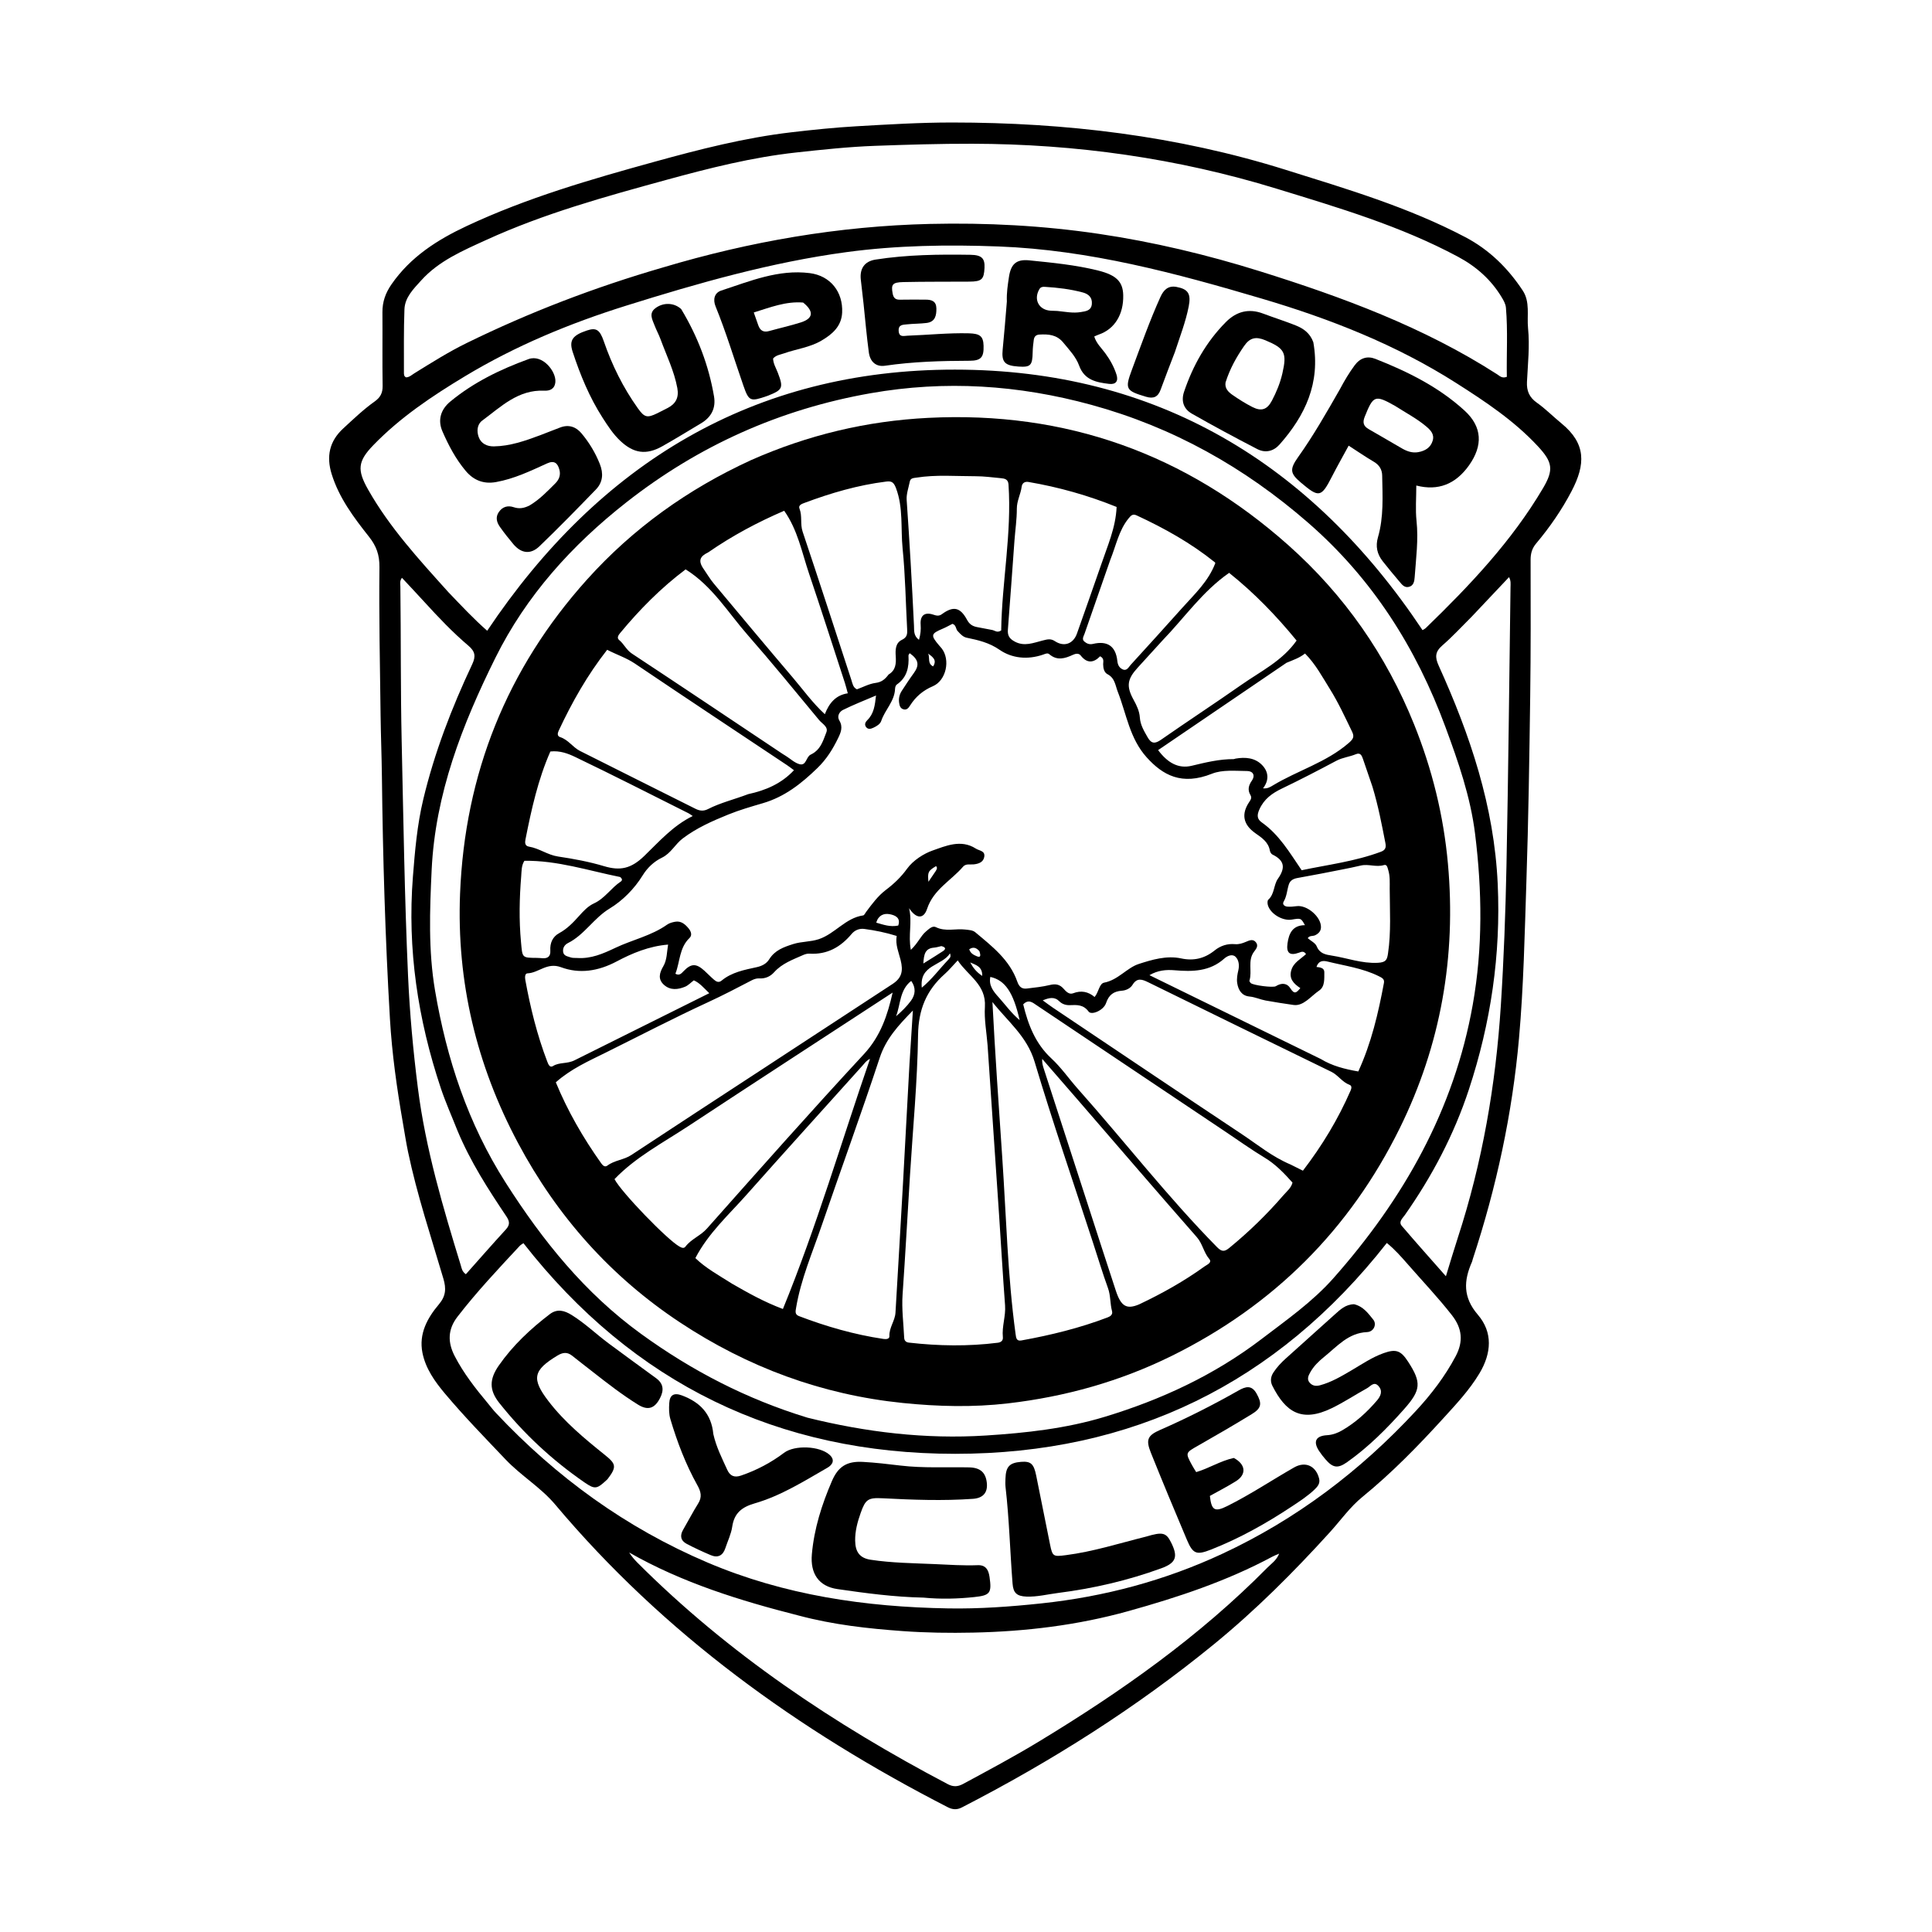 <svg version="1.1" id="Layer_1" xmlns="http://www.w3.org/2000/svg" xmlns:xlink="http://www.w3.org/1999/xlink" x="0px" y="0px"
	 width="100%" viewBox="0 0 1024 1024" enable-background="new 0 0 1024 1024" xml:space="preserve">
<path fill="#000000" opacity="1" stroke="none" 
	d="
M213.561,595.298 
	C210.323,576.665 207.746,558.387 206.67,539.923 
	C204.178,497.179 202.913,454.401 202.42,411.585 
	C202.295,400.778 201.853,389.944 201.718,379.121 
	C201.392,352.964 200.829,326.803 201.111,300.653 
	C201.181,294.136 199.517,289.458 195.592,284.499 
	C187.544,274.332 179.685,263.892 175.776,251.226 
	C172.933,242.015 174.503,233.916 181.897,227.113 
	C187.298,222.145 192.591,217.049 198.571,212.802 
	C201.602,210.65 202.861,208.271 202.8,204.504 
	C202.591,191.508 202.792,178.506 202.696,165.507 
	C202.656,159.962 204.334,155.261 207.528,150.66 
	C217.595,136.162 231.687,127.152 247.309,119.826 
	C279.282,104.831 313.017,95.094 346.905,85.738 
	C370.823,79.135 394.839,72.981 419.543,70.104 
	C430.946,68.776 442.385,67.591 453.841,66.93 
	C470.765,65.952 487.72,64.922 504.661,64.927 
	C564.719,64.946 623.756,71.918 681.375,89.989 
	C713.827,100.167 746.369,109.773 776.631,125.688 
	C789.359,132.382 799.208,142.092 807.051,153.951 
	C811.103,160.077 809.227,167.262 809.897,173.941 
	C810.845,183.39 809.791,192.907 809.324,202.385 
	C809.092,207.085 810.512,210.582 814.57,213.441 
	C819.178,216.688 823.177,220.787 827.561,224.368 
	C840.747,235.139 840.413,246.107 832.943,260.371 
	C827.758,270.273 821.4,279.482 814.194,288.049 
	C812.021,290.633 811.245,293.333 811.252,296.704 
	C811.302,320.869 811.373,345.038 811.039,369.2 
	C810.588,401.847 810.112,434.499 809.024,467.129 
	C808.099,494.906 807.564,522.725 805.096,550.423 
	C801.537,590.355 793.138,629.321 780.589,667.395 
	C780.433,667.869 780.372,668.381 780.172,668.833 
	C775.777,678.773 775.307,687.536 783.302,696.846 
	C791.3,706.162 790.573,717.231 784.091,727.995 
	C778.783,736.811 771.836,744.205 765.015,751.695 
	C751.552,766.476 737.609,780.749 722.041,793.446 
	C715.535,798.752 710.519,805.881 704.812,812.168 
	C685.639,833.29 665.517,853.432 643.396,871.501 
	C602.062,905.265 557.213,933.597 509.803,957.979 
	C507.143,959.346 504.861,959.163 502.265,957.83 
	C423.061,917.155 351.947,866.016 294.254,797.431 
	C286.605,788.338 276.184,782.193 268.013,773.595 
	C257.109,762.12 246.056,750.781 235.862,738.661 
	C230.468,732.248 225.569,725.356 223.903,716.994 
	C221.908,706.982 226.461,698.623 232.591,691.367 
	C236.323,686.95 236.568,683.031 235.015,677.754 
	C228.44,655.411 221.025,633.293 216.259,610.447 
	C215.241,605.569 214.488,600.637 213.561,595.298 
M237.645,313.855 
	C244.412,320.91 251.08,328.069 258.226,334.315 
	C317.571,245.642 399.38,195.834 506.171,195.907 
	C612.836,195.98 694.895,245.322 753.964,333.986 
	C754.402,333.706 755.184,333.372 755.754,332.82 
	C779.029,310.29 801.242,286.852 817.837,258.739 
	C823.593,248.989 822.934,244.944 815.091,236.507 
	C802.483,222.943 787.197,212.797 771.741,202.961 
	C739.862,182.673 705.031,169.001 668.972,158.33 
	C623.3,144.814 577.409,132.46 529.357,130.635 
	C502.327,129.609 475.385,130.024 448.598,133.638 
	C408.714,139.019 370.144,150.02 331.838,162.021 
	C302.01,171.366 273.288,183.245 246.465,199.412 
	C229.032,209.92 212.135,221.214 197.879,235.946 
	C189.582,244.519 189.218,249.08 195.109,259.489 
	C206.454,279.533 221.901,296.361 237.645,313.855 
M428.004,751.408 
	C459.044,759.099 490.472,762.887 522.488,760.853 
	C543.795,759.5 565.004,757.16 585.481,750.958 
	C615.479,741.872 643.581,728.84 668.705,709.675 
	C681.967,699.558 695.681,689.968 706.778,677.431 
	C743.88,635.513 770.684,588.359 780.598,532.458 
	C785.95,502.282 785.562,472.162 781.826,441.976 
	C779.399,422.366 772.938,403.806 766.116,385.342 
	C750.596,343.336 727.41,306.715 693.338,277.061 
	C659.59,247.689 621.688,226.423 578.511,214.594 
	C539.917,204.02 500.988,201.443 461.407,208.426 
	C413.341,216.906 370.266,236.198 331.92,266.306 
	C303.088,288.944 278.911,315.724 262.597,348.603 
	C245.001,384.067 230.684,420.756 228.781,461.143 
	C227.776,482.48 226.99,503.787 230.566,524.914 
	C236.704,561.178 248.056,595.548 268.011,626.837 
	C287.597,657.547 309.938,685.365 339.879,707.057 
	C366.789,726.553 395.57,741.488 428.004,751.408 
M258.648,743.873 
	C260.033,745.536 261.336,747.275 262.815,748.85 
	C294.811,782.922 331.849,809.825 374.997,828.175 
	C415.806,845.531 458.718,851.746 502.626,852.488 
	C519.09,852.766 535.55,851.574 551.937,849.832 
	C585.304,846.285 617.287,837.769 647.782,823.573 
	C687.153,805.244 721.035,779.537 750.441,747.819 
	C758.583,739.037 765.886,729.506 771.553,718.806 
	C775.704,710.967 774.982,704.044 769.532,697.069 
	C762.235,687.732 754.087,679.161 746.31,670.258 
	C742.75,666.182 739.159,662.097 735.037,658.806 
	C676.525,733.374 599.94,770.547 506.271,770.555 
	C412.445,770.564 335.682,733.396 277.434,658.911 
	C276.756,659.398 275.999,659.776 275.459,660.356 
	C264.116,672.543 252.697,684.658 242.498,697.86 
	C237.279,704.616 237.196,711.433 241.034,718.826 
	C245.678,727.772 251.771,735.65 258.648,743.873 
M351.407,141.747 
	C397.555,127.954 444.615,119.821 492.838,118.687 
	C522.864,117.982 552.781,119.554 582.453,123.953 
	C611.284,128.227 639.63,134.98 667.472,143.684 
	C711.452,157.433 754.517,173.308 793.572,198.421 
	C794.879,199.262 796.107,200.707 798.652,199.725 
	C798.446,187.639 799.232,175.377 798.177,163.113 
	C798.004,161.105 796.995,159.346 795.95,157.604 
	C790.305,148.196 782.401,141.247 772.811,136.105 
	C742.368,119.786 709.501,110.106 676.664,100.021 
	C624.003,83.848 570.268,76.305 515.312,76.189 
	C498.142,76.153 480.999,76.672 463.851,77.294 
	C449.877,77.801 435.984,79.293 422.099,80.808 
	C398.69,83.361 375.942,89.107 353.292,95.312 
	C320.846,104.201 288.414,113.137 257.7,127.186 
	C245.288,132.863 232.591,138.234 223.18,148.693 
	C219.202,153.115 214.608,157.575 214.363,163.939 
	C213.934,175.088 214.126,186.262 214.089,197.425 
	C214.086,198.393 214.065,199.469 215.227,200.009 
	C217.005,199.967 218.223,198.719 219.614,197.859 
	C228.683,192.248 237.708,186.54 247.29,181.844 
	C280.568,165.536 315.043,152.301 351.407,141.747 
M423.389,856.293 
	C392.246,848.377 361.671,838.928 333.463,822.851 
	C334.763,824.87 336.218,826.61 337.815,828.207 
	C386.09,876.505 442.122,913.927 502.272,945.601 
	C505.296,947.193 507.66,947.039 510.591,945.457 
	C524.074,938.18 537.588,930.962 550.693,923.017 
	C594.255,896.608 635.683,867.388 671.637,830.979 
	C673.797,828.792 676.528,827.085 677.984,823.463 
	C676.47,824.13 675.417,824.511 674.44,825.035 
	C650.247,838.019 624.447,846.566 598.063,853.918 
	C571.062,861.441 543.627,864.719 515.776,865.315 
	C503.305,865.582 490.834,865.413 478.345,864.506 
	C460.064,863.178 441.937,861.213 423.389,856.293 
M780.185,326.684 
	C774.983,331.847 770.02,337.286 764.495,342.077 
	C760.643,345.419 760.466,348.247 762.52,352.781 
	C779.214,389.64 791.951,427.303 793.82,468.529 
	C795.523,506.1 790.165,542.138 778.528,577.496 
	C770.671,601.369 759.037,623.433 744.59,644.012 
	C743.425,645.672 741.114,647.554 742.975,649.739 
	C750.366,658.414 757.976,666.904 766.362,676.436 
	C768.715,668.808 770.57,662.477 772.618,656.209 
	C785.703,616.155 792.771,574.949 795.47,533.011 
	C797.063,508.27 797.968,483.467 798.464,458.678 
	C799.448,409.558 799.941,360.429 800.603,311.304 
	C800.625,309.629 800.903,307.826 799.816,305.893 
	C793.229,312.875 786.954,319.527 780.185,326.684 
M242.361,599.001 
	C239.426,591.568 236.143,584.251 233.615,576.682 
	C221.473,540.317 215.834,503.049 218.848,464.675 
	C219.927,450.935 221.104,437.216 224.326,423.735 
	C230.275,398.842 239.426,375.119 250.297,352.038 
	C252.286,347.816 251.82,345.255 248.287,342.258 
	C239.895,335.14 232.322,327.148 224.908,319.016 
	C221.024,314.755 217.061,310.567 213.05,306.257 
	C211.757,307.891 212.184,309.444 212.202,310.857 
	C212.546,338.172 212.284,365.486 212.893,392.808 
	C213.818,434.254 214.422,475.702 216.271,517.124 
	C217.161,537.068 218.973,556.909 221.49,576.709 
	C225.578,608.876 234.753,639.791 244.223,670.642 
	C244.694,672.177 244.835,673.926 246.925,675.36 
	C253.955,667.463 260.933,659.481 268.094,651.665 
	C270.314,649.242 270.205,647.42 268.411,644.741 
	C258.767,630.344 249.329,615.81 242.361,599.001 
z"/>
<path fill="#000000" opacity="1" stroke="none" 
	d="
M710.199,206.255 
	C712.635,201.657 715.111,197.533 717.995,193.627 
	C720.905,189.685 724.746,188.533 729.006,190.214 
	C746.129,196.971 762.561,205.099 776.273,217.653 
	C785.682,226.269 786.025,236.2 778.607,246.652 
	C771.517,256.641 762.242,260.322 750.67,257.341 
	C750.67,263.884 750.151,270.03 750.787,276.055 
	C751.846,286.101 750.515,295.99 749.803,305.925 
	C749.657,307.956 749.324,310.492 746.639,311.077 
	C744.291,311.589 742.998,309.742 741.724,308.245 
	C738.702,304.693 735.712,301.108 732.837,297.436 
	C729.892,293.674 728.967,289.549 730.349,284.774 
	C733.455,274.048 732.777,263.003 732.582,252.028 
	C732.526,248.873 731.052,246.427 728.135,244.724 
	C723.833,242.211 719.724,239.367 714.821,236.205 
	C711.8,241.772 708.8,247.05 706.037,252.448 
	C700.284,263.686 699.139,263.959 689.539,255.819 
	C683.88,251.021 683.345,248.852 688.012,242.3 
	C696.154,230.87 703.068,218.72 710.199,206.255 
M739.412,215.134 
	C728.771,209.15 727.888,209.527 723.332,220.881 
	C722.11,223.924 722.625,225.861 725.466,227.466 
	C731.383,230.81 737.207,234.317 743.107,237.692 
	C745.738,239.198 748.561,240.206 751.663,239.653 
	C755.321,239.001 758.293,237.273 759.373,233.496 
	C760.356,230.06 758.141,227.883 755.789,225.911 
	C750.938,221.842 745.325,218.921 739.412,215.134 
z"/>
<path fill="#000000" opacity="1" stroke="none" 
	d="
M280.76,267.863 
	C286.128,264.633 290.122,260.374 294.261,256.268 
	C296.337,254.208 297.246,251.808 296.508,249.014 
	C295.615,245.633 293.928,243.808 289.981,245.607 
	C281.209,249.604 272.506,253.794 262.862,255.51 
	C256.254,256.687 250.975,254.506 246.859,249.616 
	C241.571,243.332 237.732,236.071 234.482,228.586 
	C231.959,222.775 233.478,217.119 238.653,212.843 
	C250.989,202.653 265.142,195.794 280.128,190.333 
	C287.511,187.642 294.783,196.831 294.361,202.383 
	C294.073,206.164 291.449,207.213 288.492,207.073 
	C274.625,206.42 265.519,215.59 255.59,222.919 
	C252.858,224.936 252.59,228.565 253.737,231.697 
	C255.032,235.233 258.271,236.64 261.754,236.591 
	C270.365,236.47 278.392,233.625 286.354,230.663 
	C289.94,229.329 293.469,227.839 297.061,226.522 
	C301.534,224.881 305.341,226.245 308.248,229.731 
	C312.318,234.61 315.578,240.014 317.935,245.964 
	C319.904,250.937 319.551,255.611 315.838,259.447 
	C305.995,269.614 296.113,279.756 285.904,289.552 
	C281.194,294.072 276.211,293.329 272.058,288.377 
	C269.601,285.446 267.213,282.442 265.009,279.319 
	C263.306,276.907 262.469,274.21 264.373,271.419 
	C266.339,268.535 269.189,267.781 272.285,268.83 
	C275.236,269.831 277.826,269.362 280.76,267.863 
z"/>
<path fill="#000000" opacity="1" stroke="none" 
	d="
M696.094,181.416 
	C699.912,202.987 691.807,220.231 678.196,235.593 
	C674.941,239.266 670.623,240.213 666.375,238.018 
	C654.704,231.989 643.124,225.765 631.715,219.256 
	C627.41,216.8 625.883,212.645 627.589,207.605 
	C632.299,193.693 639.353,181.174 649.731,170.708 
	C655.232,165.161 661.791,163.312 669.39,166.175 
	C675.145,168.343 681.024,170.192 686.735,172.466 
	C690.829,174.096 694.376,176.581 696.094,181.416 
M649.572,202.685 
	C649.048,205.843 651.048,207.784 653.221,209.295 
	C656.629,211.665 660.174,213.901 663.874,215.771 
	C668.622,218.17 671.651,217.09 674.159,212.32 
	C676.564,207.746 678.53,202.968 679.691,197.901 
	C682.19,186.997 680.981,184.657 670.657,180.345 
	C665.651,178.255 662.445,178.953 659.381,183.408 
	C655.414,189.176 651.934,195.248 649.572,202.685 
z"/>
<path fill="#000000" opacity="1" stroke="none" 
	d="
M361.057,163.839 
	C369.824,178.398 375.641,193.691 378.442,210.077 
	C379.509,216.32 377.025,221.118 371.579,224.358 
	C364.718,228.441 357.931,232.655 350.969,236.56 
	C342.504,241.309 335.81,240.314 328.739,233.639 
	C324.948,230.06 322.142,225.711 319.359,221.376 
	C312.394,210.525 307.528,198.68 303.525,186.494 
	C301.505,180.344 303.528,177.674 311.102,175.162 
	C315.898,173.57 317.867,174.604 320.027,180.889 
	C324.385,193.567 330.269,205.428 338.046,216.349 
	C341.565,221.291 342.977,221.67 348.424,219.014 
	C350.219,218.138 351.983,217.202 353.764,216.3 
	C358.167,214.07 359.936,210.731 358.999,205.684 
	C357.309,196.589 353.241,188.355 350.092,179.79 
	C349.175,177.296 347.872,174.947 346.924,172.463 
	C345.765,169.427 343.789,166.117 347.279,163.42 
	C351.511,160.149 357.321,160.359 361.057,163.839 
z"/>
<path fill="#000000" opacity="1" stroke="none" 
	d="
M533.657,159.8 
	C533.469,155.145 534.138,151.033 534.748,146.916 
	C535.769,140.019 538.594,137.288 545.492,137.99 
	C557.728,139.235 570.011,140.395 581.99,143.381 
	C591.717,145.805 595.154,149.308 595.329,156.427 
	C595.581,166.669 590.761,174.448 582.404,177.317 
	C581.648,177.577 580.929,177.941 579.973,178.351 
	C581.1,182.01 583.736,184.409 585.763,187.151 
	C588.367,190.676 590.459,194.444 591.776,198.593 
	C592.854,201.99 591.428,203.9 587.823,203.465 
	C581.139,202.66 574.77,201.486 571.983,193.824 
	C570.269,189.114 566.71,185.416 563.521,181.54 
	C560.073,177.347 555.664,177.049 550.875,177.329 
	C549.02,177.437 548.148,178.489 547.922,180.119 
	C547.628,182.253 547.386,184.41 547.344,186.561 
	C547.205,193.736 546.276,194.724 539.751,194.28 
	C532.431,193.782 530.77,191.84 531.449,185.115 
	C532.285,176.843 532.927,168.552 533.657,159.8 
M560.42,164.815 
	C564.554,165.222 568.68,166.11 572.849,165.405 
	C575.452,164.965 578.384,164.722 578.703,161.137 
	C579.011,157.688 576.951,155.835 573.966,155.028 
	C567.361,153.242 560.589,152.447 553.769,152.03 
	C552.542,151.955 551.554,152.107 550.834,153.357 
	C547.682,158.832 550.69,164.405 557.01,164.683 
	C557.842,164.719 558.675,164.738 560.42,164.815 
z"/>
<path fill="#000000" opacity="1" stroke="none" 
	d="
M457.706,161.027 
	C457.206,156.441 456.701,152.318 456.241,148.19 
	C455.585,142.29 458.284,138.488 464.05,137.586 
	C480.721,134.977 497.536,134.791 514.349,135.047 
	C520.398,135.14 522.041,136.998 521.811,141.946 
	C521.525,148.097 520.357,149.216 513.767,149.27 
	C502.106,149.365 490.441,149.239 478.784,149.505 
	C472.933,149.638 472.263,150.805 473.112,155.508 
	C473.558,157.984 474.65,158.899 477.093,158.841 
	C481.588,158.733 486.088,158.818 490.586,158.818 
	C493.744,158.818 496.234,159.588 496.303,163.45 
	C496.372,167.27 495.638,170.614 491.107,171.176 
	C487.647,171.606 484.129,171.543 480.66,171.916 
	C478.621,172.135 476.108,171.994 476.309,175.364 
	C476.523,178.95 479.028,177.992 481.058,177.921 
	C491.871,177.54 502.653,176.389 513.494,176.662 
	C519.432,176.812 521.164,178.223 521.315,183.248 
	C521.499,189.326 520.007,191.193 513.877,191.21 
	C498.876,191.252 483.923,191.673 469.041,193.85 
	C464.35,194.536 461.17,191.796 460.5,186.771 
	C459.378,178.369 458.628,169.918 457.706,161.027 
z"/>
<path fill="#000000" opacity="1" stroke="none" 
	d="
M406.666,209.862 
	C397.673,212.968 396.949,212.839 393.959,204.239 
	C389.103,190.272 384.847,176.098 379.263,162.381 
	C377.828,158.856 378.552,155.225 382.283,154 
	C397.516,149 412.615,142.671 429.175,144.757 
	C440.11,146.135 446.868,154.7 446.356,165.662 
	C446.012,173.027 441.07,177.208 435.314,180.576 
	C429.205,184.151 422.105,184.965 415.54,187.29 
	C413.536,188 411.305,188.211 409.75,190.027 
	C409.843,192.775 411.305,195.073 412.246,197.525 
	C415.358,205.635 414.951,206.639 406.666,209.862 
M425.684,160.362 
	C416.508,159.604 408.259,162.922 399.515,165.617 
	C400.467,168.315 401.194,170.329 401.887,172.355 
	C402.85,175.172 404.632,176.307 407.637,175.467 
	C413.237,173.902 418.931,172.646 424.466,170.886 
	C430.977,168.816 431.593,165.129 425.684,160.362 
z"/>
<path fill="#000000" opacity="1" stroke="none" 
	d="
M622.72,186.588 
	C620.094,193.468 617.545,199.959 615.169,206.514 
	C613.762,210.395 611.411,211.471 607.437,210.291 
	C596.683,207.098 596.094,206.244 599.973,195.857 
	C604.794,182.948 609.375,169.941 615.065,157.372 
	C616.695,153.772 619.067,151.245 623.53,152.067 
	C629.698,153.204 631.368,155.67 630.046,162.405 
	C628.443,170.573 625.416,178.332 622.72,186.588 
z"/>
<path fill="#000000" opacity="1" stroke="none" 
	d="
M398.015,243.898 
	C428.192,230.543 459.275,223.126 491.978,221.477 
	C565.05,217.794 628.547,240.605 682.974,289.072 
	C712.568,315.426 734.716,347.218 749.51,383.954 
	C759.057,407.661 765.137,432.284 767.438,457.845 
	C771.859,506.943 763.679,553.774 741.904,597.952 
	C715.381,651.763 674.99,691.969 621.145,718.593 
	C593.681,732.172 564.617,740.289 534.281,743.812 
	C515.72,745.968 497.157,745.514 478.504,743.61 
	C435.498,739.219 396.25,724.62 360.415,700.916 
	C323.73,676.65 295.306,644.7 274.581,605.844 
	C252.523,564.486 241.98,520.333 243.844,473.635 
	C246.372,410.315 268.56,354.544 311.094,307.216 
	C335.49,280.07 364.552,259.269 398.015,243.898 
M507.794,334.7 
	C506.47,333.667 507.008,331.357 504.822,330.643 
	C503.228,331.447 501.51,332.44 499.695,333.207 
	C493.34,335.894 493.153,336.668 497.774,342.113 
	C498.206,342.621 498.674,343.099 499.084,343.624 
	C503.836,349.71 501.524,360.694 494.42,363.717 
	C489.216,365.932 485.319,369.266 482.376,373.914 
	C481.516,375.273 480.59,376.464 478.821,375.944 
	C477.151,375.453 476.759,373.987 476.546,372.412 
	C476.241,370.149 476.721,368.073 477.937,366.206 
	C480.021,363.004 482.115,359.8 484.367,356.716 
	C487.417,352.539 486.878,349.559 482.158,346.21 
	C481.927,346.639 481.487,347.065 481.511,347.465 
	C481.871,353.583 480.789,359.063 475.291,362.841 
	C474.733,363.224 474.427,364.304 474.399,365.075 
	C474.158,371.69 469.052,376.201 467.081,382.077 
	C466.509,383.784 464.726,384.848 463.039,385.653 
	C461.63,386.325 460.093,386.807 458.989,385.277 
	C458.058,383.987 458.679,382.683 459.694,381.693 
	C463.171,378.307 463.73,373.907 464.307,368.632 
	C458.129,371.281 452.314,373.531 446.754,376.297 
	C444.924,377.208 443.475,379.592 444.864,381.882 
	C446.951,385.324 445.617,388.367 444.165,391.337 
	C441.34,397.115 438.118,402.352 433.256,407.07 
	C424.762,415.312 415.912,422.301 404.436,425.678 
	C398.212,427.51 391.939,429.31 385.941,431.746 
	C377.491,435.178 369.106,438.872 361.767,444.471 
	C357.811,447.489 355.583,452.295 350.838,454.586 
	C346.571,456.646 343.1,459.955 340.633,463.956 
	C336.166,471.203 329.823,477.487 323.204,481.483 
	C314.689,486.624 309.807,495.429 301.09,499.818 
	C299.38,500.679 298.274,502.18 298.443,504.278 
	C298.64,506.72 300.821,506.838 302.433,507.437 
	C303.479,507.826 304.728,507.674 305.886,507.752 
	C313.251,508.247 319.514,505.531 326.119,502.389 
	C335.161,498.089 345.226,495.995 353.61,490.061 
	C354.784,489.23 356.358,488.816 357.809,488.552 
	C361.021,487.966 363.169,489.892 365.014,492.131 
	C366.261,493.643 366.984,495.697 365.461,497.15 
	C359.973,502.382 360.463,509.787 357.973,516.105 
	C360.117,517.285 361.153,515.943 362.34,514.716 
	C366.334,510.59 368.999,510.547 373.338,514.488 
	C375.063,516.055 376.669,517.757 378.439,519.269 
	C379.594,520.255 380.906,521.033 382.453,519.751 
	C387.87,515.261 394.576,514.049 401.148,512.602 
	C403.926,511.991 406.273,510.743 407.707,508.434 
	C410.69,503.633 415.343,501.988 420.394,500.376 
	C424.875,498.946 429.546,499.269 434.017,497.769 
	C442.59,494.891 448.143,486.521 457.503,485.186 
	C458.095,485.101 458.558,483.995 459.049,483.34 
	C462.217,479.114 465.307,474.858 469.61,471.609 
	C473.845,468.412 477.592,464.846 480.803,460.392 
	C484.019,455.931 489.807,452.356 494.257,450.808 
	C501.11,448.424 509.305,444.669 517.213,449.771 
	C519.085,450.979 522.176,450.873 521.693,454.061 
	C521.251,456.979 518.737,457.847 516.1,458.134 
	C514.156,458.346 511.92,457.635 510.427,459.374 
	C504.072,466.775 494.776,471.429 491.378,481.706 
	C489.547,487.243 485.592,487.055 481.821,481.345 
	C483.638,488.783 481.249,495.558 482.765,503.441 
	C486.694,499.697 487.964,496.056 490.796,493.682 
	C492.377,492.357 494.217,490.506 496.011,491.397 
	C501.157,493.951 506.484,492.041 511.671,492.685 
	C513.519,492.915 515.53,492.956 516.903,494.105 
	C525.809,501.561 535.151,508.733 539.187,520.284 
	C540.12,522.957 541.531,524.276 544.237,523.945 
	C548.337,523.443 552.483,523.039 556.48,522.064 
	C559.438,521.341 561.652,521.716 563.657,523.98 
	C564.994,525.49 566.647,527.273 568.75,526.464 
	C573.039,524.814 576.765,525.563 580.162,528.423 
	C582.395,525.837 582.586,521.328 585.241,520.818 
	C592.673,519.392 597.325,512.922 603.604,510.908 
	C610.516,508.691 618.284,506.307 626.05,507.98 
	C632.706,509.415 638.503,508.016 643.804,503.737 
	C646.863,501.267 650.549,500.066 654.542,500.42 
	C656.644,500.607 658.482,499.993 660.329,499.206 
	C662.202,498.409 664.214,497.463 665.747,499.553 
	C667.118,501.422 665.737,502.989 664.634,504.472 
	C661.165,509.137 663.789,514.777 662.23,519.758 
	C662.128,520.085 662.571,520.684 662.898,521.025 
	C664.042,522.22 674.766,523.604 676.201,522.714 
	C679.212,520.845 682.129,520.907 684.038,523.979 
	C686.136,527.357 687.38,525.931 689.197,523.71 
	C685.553,521.328 683.067,518.644 684.45,514.112 
	C685.684,510.069 689.479,508.29 692.216,505.68 
	C690.982,503.863 689.787,504.471 688.485,504.94 
	C683.574,506.709 681.693,505.108 682.4,500.04 
	C683.154,494.639 685.113,490.397 691.643,490.361 
	C689.555,486.593 689.555,486.593 684.616,487.409 
	C679.764,488.211 673.3,484.34 671.992,479.72 
	C671.742,478.836 671.685,477.35 672.204,476.886 
	C675.587,473.863 675.029,469.005 677.297,465.795 
	C681.433,459.942 680.824,456.036 674.405,452.915 
	C673.766,452.604 673.201,451.626 673.069,450.876 
	C672.26,446.26 668.771,444.016 665.328,441.589 
	C658.84,437.014 657.788,431.409 662.198,424.952 
	C663.052,423.701 663.548,422.727 662.743,421.377 
	C661.16,418.724 661.779,416.244 663.418,413.904 
	C665.615,410.768 663.893,408.683 661.058,408.66 
	C654.795,408.608 647.925,407.866 642.372,410.083 
	C626.329,416.488 616.275,410.857 607.759,401.407 
	C598.724,391.382 597.074,378.46 592.47,366.715 
	C591.085,363.18 590.97,359.414 586.997,357.341 
	C585.228,356.418 584.703,354.189 584.695,352.063 
	C584.69,350.659 585.373,349.001 583.082,347.839 
	C579.769,351.292 576.217,351.823 572.813,347.453 
	C571.75,346.088 570.087,346.413 568.651,347.08 
	C564.407,349.051 560.254,350.302 556.114,346.722 
	C555.184,345.919 553.872,346.619 552.766,346.996 
	C544.692,349.746 536.405,348.976 529.789,344.406 
	C524.243,340.575 518.495,339.283 512.38,338.004 
	C510.712,337.656 509.413,336.536 507.794,334.7 
M523.439,554.008 
	C522.909,547.205 521.602,540.353 522.021,533.608 
	C522.754,521.796 513.05,517.222 507.61,509.033 
	C504.856,511.942 502.953,514.271 500.731,516.242 
	C491.008,524.869 486.773,535.125 486.59,548.589 
	C486.254,573.357 483.844,598.097 482.316,622.849 
	C481.013,643.948 479.841,665.055 478.387,686.143 
	C477.857,693.826 478.883,701.389 479.23,709.006 
	C479.301,710.55 480.135,711.428 481.712,711.609 
	C497.425,713.408 513.137,713.662 528.856,711.678 
	C530.659,711.45 531.72,710.465 531.54,708.732 
	C530.951,703.044 533.138,697.6 532.708,691.89 
	C531.521,676.133 530.624,660.354 529.573,644.586 
	C527.58,614.702 525.559,584.82 523.439,554.008 
M405.381,565.828 
	C407.747,564.276 410.111,562.721 412.479,561.172 
	C432.679,547.961 452.886,534.762 473.075,521.535 
	C477.989,518.315 478.805,514.648 477.342,508.826 
	C476.313,504.729 474.482,500.693 475.259,496.072 
	C469.498,494.275 463.831,493.115 458.097,492.358 
	C455.521,492.018 453.083,492.972 451.385,495 
	C445.536,501.986 438.401,506.055 429.008,505.457 
	C427.903,505.387 426.68,505.738 425.648,506.198 
	C420.198,508.625 414.505,510.625 410.336,515.276 
	C408.252,517.601 405.6,518.779 402.323,518.576 
	C401.077,518.498 399.668,518.948 398.532,519.54 
	C390.854,523.538 383.205,527.533 375.319,531.171 
	C357.039,539.604 339.165,548.918 321.12,557.859 
	C311.959,562.398 302.567,566.542 294.597,573.652 
	C300.861,588.87 309.066,603.087 318.637,616.548 
	C319.455,617.698 320.573,618.816 321.944,617.78 
	C325.738,614.916 330.645,614.797 334.594,612.19 
	C357.931,596.781 381.371,581.528 405.381,565.828 
M684.053,617.236 
	C686.114,618.265 688.175,619.295 690.572,620.491 
	C700.762,607.208 709.235,593.181 715.842,578.024 
	C716.345,576.871 716.625,575.472 715.277,574.979 
	C711.387,573.557 709.259,569.836 705.609,568.061 
	C673.255,552.322 640.94,536.503 608.64,520.653 
	C605.404,519.065 602.664,518.02 600.244,522.008 
	C599.128,523.846 596.797,524.94 594.689,525.091 
	C590.213,525.409 587.702,527.278 586.208,531.708 
	C584.93,535.496 578.533,538.249 576.98,536.151 
	C574.198,532.392 570.848,532.605 567.025,532.754 
	C565.085,532.829 563.023,532.264 561.514,530.754 
	C558.862,528.101 556.106,528.827 552.674,530.207 
	C554.788,531.735 556.365,532.95 558.016,534.057 
	C591.494,556.508 624.931,579.021 658.501,601.335 
	C666.651,606.753 674.247,613.091 684.053,617.236 
M579.178,658.215 
	C568.819,626.407 557.939,594.755 548.35,562.717 
	C544.315,549.235 534.014,541.278 526.01,531.089 
	C527.427,558.65 529.342,585.99 531.204,613.335 
	C533.334,644.608 534.026,675.99 538.285,707.105 
	C538.562,709.131 538.736,710.941 541.359,710.466 
	C556.933,707.644 572.267,703.897 587.085,698.247 
	C588.534,697.694 589.887,696.766 589.395,694.908 
	C588.331,690.896 588.694,686.695 587.239,682.683 
	C584.405,674.863 582.021,666.88 579.178,658.215 
M473.114,526.09 
	C436.986,549.676 400.794,573.164 364.763,596.897 
	C351.374,605.716 337,613.216 325.702,624.962 
	C329.199,631.782 353.732,657.194 360.156,660.716 
	C361.265,661.324 362.446,661.867 363.302,660.736 
	C366.366,656.688 371.274,655.01 374.671,651.185 
	C402.219,620.17 429.717,589.1 457.919,558.684 
	C466.789,549.118 470.443,537.927 473.114,526.09 
M542.321,532.334 
	C544.928,543.117 548.751,553.105 557.259,560.99 
	C562.473,565.824 566.583,571.83 571.34,577.176 
	C596.087,604.989 618.924,634.479 645.098,661.048 
	C647.694,663.682 649.184,663.363 651.636,661.353 
	C661.959,652.891 671.496,643.632 680.21,633.532 
	C682.014,631.441 684.362,629.662 685.05,626.793 
	C680.56,621.778 676.056,617.062 670.27,613.578 
	C663.29,609.375 656.649,604.609 649.873,600.07 
	C616.408,577.653 582.95,555.224 549.473,532.826 
	C547.329,531.391 545.157,529.406 542.321,532.334 
M482.046,563.797 
	C482.625,554.752 483.203,545.706 483.849,535.597 
	C476.014,543.58 469.57,550.653 466.267,560.653 
	C456.403,590.514 445.628,620.072 435.42,649.821 
	C430.522,664.096 424.49,678.029 421.961,693.062 
	C421.621,695.082 421.208,696.693 423.492,697.565 
	C437.982,703.104 452.823,707.362 468.188,709.657 
	C469.494,709.852 471.467,709.839 471.397,708.2 
	C471.203,703.656 474.366,700.093 474.621,695.762 
	C475.971,672.851 477.331,649.941 478.615,627.027 
	C479.779,606.266 480.85,585.5 482.046,563.797 
M396.595,420.906 
	C405.763,418.925 414.129,415.402 420.813,408.233 
	C419.606,407.346 418.444,406.419 417.213,405.598 
	C390.317,387.665 363.358,369.826 336.564,351.742 
	C331.956,348.632 326.826,347.012 321.812,344.401 
	C311.332,357.758 303.165,372.204 296.1,387.321 
	C295.459,388.691 295.286,390.172 296.899,390.686 
	C301.201,392.054 303.588,396.087 307.397,398.009 
	C327.777,408.289 348.222,418.442 368.625,428.678 
	C370.87,429.805 372.914,430.025 375.256,428.827 
	C381.81,425.474 389,423.777 396.595,420.906 
M414.853,399.625 
	C415.419,399.975 415.987,400.322 416.551,400.677 
	C418.942,402.181 421.157,404.338 423.764,405.036 
	C427.415,406.014 427.189,401.152 429.672,399.971 
	C430.419,399.615 431.149,399.192 431.813,398.7 
	C435.37,396.067 436.519,391.869 437.999,388.109 
	C439.13,385.236 435.772,383.607 434.167,381.673 
	C421.626,366.558 409.226,351.314 396.281,336.55 
	C385.858,324.663 377.607,310.671 363.395,301.778 
	C350.399,311.552 338.974,323.073 328.58,335.663 
	C327.728,336.695 326.826,338.137 328.148,339.214 
	C330.727,341.313 331.968,344.466 334.9,346.4 
	C361.426,363.894 387.825,381.581 414.853,399.625 
M471.003,357.475 
	C474.769,355.265 475.014,351.701 474.76,347.893 
	C474.532,344.485 474.56,340.785 478.031,339.13 
	C480.833,337.792 480.939,335.965 480.807,333.529 
	C480.037,319.252 479.828,304.92 478.4,290.71 
	C477.331,280.061 478.839,269.152 474.885,258.696 
	C473.678,255.503 472.495,254.895 469.687,255.244 
	C454.754,257.1 440.431,261.291 426.389,266.542 
	C425.055,267.04 423.013,267.744 423.734,269.555 
	C425.318,273.528 424.036,277.705 425.404,281.78 
	C434.189,307.936 442.665,334.196 451.25,360.419 
	C451.854,362.264 452.071,364.363 454.192,365.354 
	C457.496,364.159 460.688,362.411 464.052,361.966 
	C467.076,361.566 468.913,360.273 471.003,357.475 
M388.051,680.417 
	C396.374,685.187 404.708,689.933 414.958,693.793 
	C432.791,650.198 445.874,605.436 461.117,561.227 
	C459.283,562.025 458.378,563.418 457.282,564.639 
	C436.722,587.535 416.032,610.316 395.608,633.332 
	C386.189,643.947 375.478,653.551 368.559,666.817 
	C374.042,672.141 380.892,675.874 388.051,680.417 
M603.859,691.3 
	C615.926,685.582 627.545,679.087 638.388,671.266 
	C639.752,670.282 642.583,669.231 640.931,667.29 
	C637.963,663.804 637.422,659.229 634.345,655.726 
	C613.566,632.071 593.068,608.168 572.47,584.353 
	C565.792,576.633 559.084,568.937 552.389,561.231 
	C552.237,563.232 552.693,564.804 553.197,566.359 
	C560.945,590.266 568.697,614.171 576.453,638.075 
	C581.434,653.43 586.375,668.798 591.428,684.129 
	C594.154,692.399 597.119,694.2 603.859,691.3 
M616.06,339.545 
	C611.691,344.341 607.32,349.136 602.953,353.933 
	C597.452,359.976 596.864,363.737 600.841,370.942 
	C602.479,373.91 603.913,376.919 604.134,380.246 
	C604.403,384.278 606.382,387.459 608.273,390.793 
	C610.21,394.208 612.128,394.335 615.36,392.083 
	C629.559,382.192 644.045,372.714 658.22,362.79 
	C668.288,355.74 679.663,350.273 687.223,339.514 
	C676.51,326.403 664.698,314.182 651.461,303.628 
	C637.295,313.499 627.932,327.254 616.06,339.545 
M525.946,333.915 
	C527.323,334.195 528.55,335.587 530.656,334.137 
	C531.004,308.554 536.3,282.883 534.532,256.803 
	C534.342,254.004 532.554,253.631 530.493,253.444 
	C526.034,253.038 521.568,252.409 517.105,252.412 
	C506.646,252.419 496.156,251.509 485.734,253.152 
	C484.272,253.383 482.584,253.315 482.204,255.251 
	C481.568,258.492 480.331,261.8 480.554,264.996 
	C482.105,287.212 483.366,309.442 484.433,331.686 
	C484.55,334.11 484.117,336.991 487.091,339.106 
	C487.915,336.196 488.159,333.723 487.962,331.077 
	C487.6,326.207 490.087,324.259 494.623,325.765 
	C496.289,326.318 497.621,326.698 499.246,325.506 
	C505.272,321.083 508.937,321.798 512.557,328.525 
	C513.848,330.924 515.498,331.912 517.857,332.37 
	C520.301,332.844 522.75,333.297 525.946,333.915 
M375.284,292.814 
	C371.113,294.815 369.811,297.095 372.927,301.555 
	C374.701,304.094 376.282,306.857 378.289,309.258 
	C392.265,325.98 406.22,342.72 420.351,359.31 
	C425.698,365.588 430.508,372.368 437.177,378.545 
	C439.483,372.619 442.979,368.418 449.348,367.47 
	C448.725,365.22 448.349,363.618 447.84,362.059 
	C441.499,342.618 435.275,323.138 428.729,303.766 
	C424.985,292.686 422.832,280.938 415.638,270.719 
	C401.659,276.734 388.354,283.792 375.284,292.814 
M583.647,299.249 
	C586.967,289.387 591.341,279.812 591.83,268.697 
	C576.823,262.61 561.202,258.192 545.094,255.448 
	C543.172,255.12 541.752,256.01 541.496,258.01 
	C540.992,261.943 538.931,265.438 538.943,269.598 
	C538.959,275.232 538.105,280.867 537.688,286.506 
	C536.522,302.259 535.443,318.019 534.198,333.765 
	C533.953,336.866 535.029,338.525 537.779,340.024 
	C542.944,342.839 547.777,340.693 552.581,339.501 
	C554.968,338.908 556.793,338.296 559.083,339.81 
	C563.966,343.038 568.854,341.294 570.807,335.802 
	C575.044,323.88 579.224,311.938 583.647,299.249 
M681.868,351.294 
	C659.254,366.676 636.641,382.058 613.826,397.576 
	C618.791,404.216 624.486,407.595 631.648,405.873 
	C639.02,404.101 646.299,402.311 653.921,402.346 
	C654.239,402.348 654.552,402.129 654.878,402.073 
	C660.025,401.191 665.116,401.603 668.868,405.42 
	C672.34,408.952 672.82,413.421 669.432,417.837 
	C671.801,418.069 673.245,417.145 674.635,416.305 
	C687.781,408.358 702.967,404.113 714.862,393.79 
	C717.278,391.692 717.933,390.476 716.615,387.769 
	C712.902,380.138 709.37,372.407 704.87,365.199 
	C700.862,358.78 697.294,352.015 691.687,346.369 
	C688.771,348.707 685.602,349.736 681.868,351.294 
M291.704,398.306 
	C285.152,413.186 281.679,428.941 278.535,444.785 
	C278.202,446.458 278.069,448.359 280.371,448.736 
	C285.8,449.625 290.24,453.149 295.793,453.973 
	C303.997,455.19 312.235,456.715 320.164,459.09 
	C328.659,461.633 334.442,460.453 341.413,453.733 
	C349.233,446.193 356.642,437.653 367.16,432.509 
	C365.99,431.741 365.477,431.326 364.901,431.038 
	C344.942,421.049 325.063,410.893 304.939,401.25 
	C301.109,399.414 296.787,397.736 291.704,398.306 
M304.61,561.936 
	C328.215,550.181 351.821,538.425 375.928,526.42 
	C372.862,523.44 370.77,520.913 367.738,519.606 
	C366.076,520.853 364.763,522.293 363.134,522.97 
	C359.347,524.545 355.337,524.993 351.991,522.05 
	C348.603,519.07 349.466,515.706 351.551,512.164 
	C353.575,508.725 353.41,504.697 354.106,500.656 
	C343.97,501.47 335.002,505.256 326.859,509.575 
	C316.97,514.82 307.07,516.251 297.351,512.648 
	C289.937,509.899 285.576,515.656 279.542,515.899 
	C278.155,515.954 278.19,518.078 278.424,519.365 
	C281.108,534.105 284.685,548.611 290.046,562.631 
	C290.557,563.968 291.374,566.133 293.063,565.052 
	C296.48,562.866 300.56,564.015 304.61,561.936 
M700.084,561.315 
	C706.105,564.975 712.762,566.657 719.922,567.896 
	C726.844,552.822 730.528,536.99 733.519,520.958 
	C733.908,518.874 732.401,518.203 730.787,517.401 
	C722.194,513.13 712.754,511.909 703.604,509.637 
	C700.865,508.957 698.77,509.423 697.761,512.501 
	C699.747,512.714 701.953,513 701.916,515.314 
	C701.862,518.738 702.317,522.893 699.186,525.006 
	C694.832,527.946 690.875,533.41 685.586,532.648 
	C680.673,531.941 675.674,531.178 670.754,530.281 
	C667.964,529.772 665.267,528.458 662.23,528.173 
	C658.194,527.793 656.305,524.787 655.74,521.007 
	C655.393,518.684 655.848,516.409 656.377,514.1 
	C656.94,511.641 656.606,508.769 654.84,507.1 
	C653.086,505.441 650.43,506.685 648.891,508.064 
	C641.175,514.975 632.012,515.053 622.53,514.256 
	C618.096,513.883 613.708,514.248 609.236,516.861 
	C639.606,531.718 669.512,546.348 700.084,561.315 
M588.439,296.836 
	C583.896,309.865 579.346,322.892 574.82,335.927 
	C574.35,337.281 573.252,338.808 574.736,340.049 
	C575.977,341.089 577.382,341.735 579.303,341.281 
	C586.99,339.464 591.372,342.513 592.212,350.313 
	C592.435,352.393 593.195,353.872 594.908,354.719 
	C597.24,355.871 598.19,353.581 599.287,352.385 
	C608.503,342.331 617.635,332.198 626.743,322.045 
	C633.23,314.814 640.456,308.131 644.125,298.519 
	C644.154,298.583 644.097,298.189 643.87,298.006 
	C631.219,287.834 617.172,279.992 602.496,273.191 
	C600.357,272.2 599.461,273.172 598.101,274.852 
	C593.02,281.128 591.611,288.924 588.439,296.836 
M727.432,416.98 
	C725.77,412.106 724.127,407.226 722.434,402.363 
	C721.817,400.594 721.147,398.692 718.613,399.752 
	C715.251,401.158 711.578,401.472 708.272,403.235 
	C698.739,408.317 689.139,413.289 679.402,417.964 
	C674.185,420.469 669.961,423.5 667.493,429.028 
	C666.152,432.03 666.198,434.093 668.785,435.914 
	C678.008,442.406 683.54,451.901 689.902,461.24 
	C703.695,458.33 718.184,456.579 731.916,451.447 
	C734.293,450.559 734.757,449.204 734.293,446.84 
	C732.375,437.074 730.551,427.292 727.432,416.98 
M700.338,463.013 
	C696.09,463.804 691.847,464.616 687.594,465.378 
	C685.484,465.757 683.784,466.656 683.094,468.811 
	C682.137,471.794 682.067,475.001 680.388,477.83 
	C679.476,479.366 680.841,480.396 682.288,480.525 
	C683.919,480.669 685.603,480.507 687.237,480.284 
	C692.782,479.528 700.299,486 700.141,491.486 
	C700.082,493.546 698.908,494.759 697.115,495.673 
	C695.835,496.326 694.048,495.715 693.134,497.259 
	C694.803,498.707 697.171,499.807 697.889,501.577 
	C699.453,505.435 702.648,505.987 705.855,506.481 
	C713.976,507.732 721.7,510.75 730.276,510.305 
	C734.658,510.077 735.177,508.655 735.665,505.402 
	C737.381,493.976 736.595,482.486 736.574,471.025 
	C736.568,467.752 736.805,464.386 735.795,461.124 
	C735.382,459.789 735.126,458.009 733.527,458.502 
	C729.399,459.774 725.345,457.779 721.206,458.765 
	C714.581,460.342 707.849,461.469 700.338,463.013 
M328.681,464.831 
	C311.865,461.461 295.403,455.983 277.944,456.239 
	C276.314,458.798 276.473,461.647 276.246,464.443 
	C275.304,476.031 275.046,487.583 276.133,499.211 
	C276.92,507.624 276.464,507.661 284.512,507.703 
	C285.508,507.708 286.503,507.806 287.498,507.875 
	C290.406,508.077 291.863,506.864 291.681,503.812 
	C291.444,499.836 292.865,496.488 296.4,494.572 
	C300.601,492.295 303.772,488.988 306.889,485.509 
	C309.215,482.914 311.608,480.287 314.849,478.799 
	C320.594,476.163 323.922,470.607 329.043,467.225 
	C329.735,466.768 330.072,465.902 328.681,464.831 
M529.602,528.895 
	C533.047,532.806 536.132,537.057 540.431,540.684 
	C537.085,525.921 532.719,519.531 524.898,517.786 
	C523.988,522.259 526.364,525.384 529.602,528.895 
M482.957,519.908 
	C476.815,524.664 477.379,532.244 474.933,538.632 
	C477.892,536.084 480.618,533.432 482.839,530.408 
	C485.196,527.197 485.559,523.532 482.957,519.908 
M502.652,508.631 
	C503.063,507.87 504.339,507.547 503.517,505.305 
	C499.188,512.07 487.241,511.196 488.574,523.48 
	C494.114,518.876 497.834,513.653 502.652,508.631 
M476.078,490.567 
	C477.557,486.355 474.357,485.079 471.576,484.546 
	C468.475,483.952 465.574,485.093 464.421,489.023 
	C468.284,490.126 471.77,491.431 476.078,490.567 
M498.943,501.448 
	C497.658,501.729 496.385,502.16 495.086,502.264 
	C490.252,502.651 489.694,505.86 489.388,510.682 
	C493.444,508.14 496.664,506.205 499.787,504.125 
	C501.05,503.284 501.777,502.152 498.943,501.448 
M519.138,504.197 
	C517.606,502.397 515.922,501.615 513.71,503.138 
	C514.405,505.387 516.153,506.168 517.747,506.842 
	C520,507.794 519.753,506.173 519.138,504.197 
M495.94,461.696 
	C496.419,460.846 497.06,460.005 496.112,459.059 
	C491.905,461.62 491.611,462.237 492.087,467.368 
	C493.213,465.689 494.375,463.956 495.94,461.696 
M514.238,510.108 
	C515.671,512.807 517.449,515.181 520.6,517.255 
	C520.772,512.274 517.207,511.458 514.238,510.108 
M494.572,353.196 
	C496.796,349.789 494.247,348.164 491.98,346.421 
	C492.922,348.726 491.502,351.728 494.572,353.196 
z"/>
<path fill="#000000" opacity="1" stroke="none" 
	d="
M489.462,846.769 
	C473.838,846.446 458.842,844.42 443.873,842.25 
	C433.859,840.798 429.412,833.924 430.304,823.8 
	C431.504,810.167 435.574,797.43 440.923,785.009 
	C444.253,777.276 448.87,774.363 457.38,774.835 
	C464.012,775.202 470.629,775.981 477.229,776.773 
	C489.35,778.229 501.515,777.482 513.66,777.743 
	C519.624,777.871 522.447,780.483 523.039,785.955 
	C523.599,791.14 521.008,794.034 515.72,794.409 
	C499.737,795.544 483.77,794.942 467.802,794.113 
	C460.095,793.713 458.722,794.667 456.144,801.986 
	C454.475,806.722 453.177,811.508 453.252,816.59 
	C453.338,822.488 455.608,825.803 461.442,826.694 
	C472.633,828.404 483.968,828.503 495.264,828.999 
	C502.912,829.334 510.545,829.877 518.21,829.584 
	C522.405,829.423 523.918,831.959 524.471,835.793 
	C525.709,844.374 524.802,845.599 516.333,846.485 
	C507.533,847.406 498.739,847.662 489.462,846.769 
z"/>
<path fill="#000000" opacity="1" stroke="none" 
	d="
M321.987,784.006 
	C316.441,789.214 315.501,789.658 309.706,785.655 
	C292.615,773.847 277.485,759.81 264.585,743.53 
	C259.178,736.707 259.39,730.915 264.371,723.763 
	C271.77,713.141 281.109,704.395 291.36,696.56 
	C295.407,693.467 299.214,694.647 302.938,696.945 
	C310.048,701.333 316.045,707.193 322.734,712.141 
	C331.035,718.282 339.373,724.372 347.72,730.449 
	C351.668,733.323 351.98,736.795 349.865,740.951 
	C347.036,746.509 343.474,747.79 338.116,744.458 
	C329.763,739.265 321.99,733.236 314.252,727.176 
	C310.58,724.301 306.882,721.46 303.237,718.552 
	C300.644,716.483 298.273,716.776 295.487,718.457 
	C282.522,726.28 281.586,730.764 290.713,742.657 
	C299.211,753.73 309.883,762.546 320.664,771.205 
	C326.566,775.946 326.965,777.5 321.987,784.006 
z"/>
<path fill="#000000" opacity="1" stroke="none" 
	d="
M653.951,772.744 
	C660.321,776.148 660.756,781.491 655.14,785.029 
	C650.649,787.857 645.896,790.27 641.259,792.866 
	C642.096,800.55 643.835,801.538 650.434,798.257 
	C662.688,792.164 674.055,784.544 685.912,777.772 
	C691.908,774.348 697.472,776.96 699.151,783.65 
	C699.773,786.128 698.476,787.804 696.869,789.351 
	C693.249,792.837 689.062,795.566 684.893,798.329 
	C671.253,807.369 657.057,815.355 641.79,821.34 
	C634.191,824.32 632.278,823.677 629.092,816.156 
	C622.6,800.83 616.206,785.46 610,770.017 
	C607.21,763.075 608.186,760.822 614.938,757.866 
	C629.147,751.646 642.956,744.647 656.434,736.997 
	C660.239,734.837 663.402,733.967 666.018,738.645 
	C668.939,743.867 668.689,746.319 663.546,749.467 
	C654.174,755.203 644.671,760.731 635.117,766.161 
	C628.271,770.053 628.186,769.924 631.833,776.635 
	C632.461,777.79 633.188,778.891 634.006,780.241 
	C640.808,778.259 646.74,774.314 653.951,772.744 
z"/>
<path fill="#000000" opacity="1" stroke="none" 
	d="
M717.678,691.262 
	C722.612,692.455 725.176,696.122 727.858,699.433 
	C729.858,701.903 728.106,705.88 724.604,706.032 
	C714.58,706.468 708.69,713.66 701.802,719.199 
	C698.974,721.473 696.307,724.065 694.482,727.325 
	C693.478,729.118 692.539,730.996 694.15,732.858 
	C695.587,734.518 697.462,734.811 699.61,734.236 
	C705.644,732.618 710.93,729.467 716.243,726.351 
	C721.835,723.073 727.221,719.365 733.371,717.182 
	C739.985,714.835 742.488,715.83 746.336,721.743 
	C753.515,732.776 753.118,736.797 744.284,746.774 
	C735.101,757.147 725.371,766.915 714.025,774.947 
	C709.09,778.441 706.455,778.071 702.483,773.421 
	C701.296,772.031 700.145,770.59 699.145,769.063 
	C695.858,764.047 697.355,761.041 703.36,760.684 
	C706.279,760.51 708.927,759.536 711.365,758.122 
	C718.493,753.986 724.526,748.512 729.844,742.257 
	C731.793,739.964 733.002,737.261 730.618,734.618 
	C728.231,731.973 726.404,734.779 724.58,735.786 
	C718.315,739.241 712.318,743.228 705.896,746.346 
	C689.803,754.162 681.392,748.341 674.416,734.571 
	C673.21,732.191 673.418,729.766 674.929,727.46 
	C676.771,724.648 679.039,722.237 681.526,720.003 
	C690.192,712.217 698.827,704.397 707.518,696.638 
	C710.359,694.102 713.142,691.372 717.678,691.262 
z"/>
<path fill="#000000" opacity="1" stroke="none" 
	d="
M607.55,814.407 
	C616.134,811.829 618.06,812.302 620.63,817.39 
	C624.467,824.982 623.515,828.301 615.547,831.211 
	C597.837,837.679 579.547,841.917 560.838,844.295 
	C555.237,845.007 549.722,846.446 544.009,846.22 
	C538.921,846.019 537.071,844.292 536.685,839.397 
	C535.34,822.337 534.915,805.21 532.96,788.193 
	C532.79,786.713 532.868,785.197 532.915,783.7 
	C533.115,777.348 535.045,775.293 541.204,774.81 
	C546.343,774.408 547.942,775.833 549.206,782.081 
	C551.675,794.288 554.108,806.501 556.567,818.71 
	C557.842,825.04 558.303,825.109 564.898,824.269 
	C579.322,822.434 593.124,818.007 607.55,814.407 
z"/>
<path fill="#000000" opacity="1" stroke="none" 
	d="
M378.078,760.088 
	C379.646,767.036 382.709,772.97 385.454,779.027 
	C386.934,782.294 389.236,783.289 392.753,782.085 
	C401.022,779.253 408.633,775.252 415.606,769.994 
	C421.158,765.807 434.445,766.359 439.674,771.063 
	C442.729,773.812 441.295,776.354 438.531,777.942 
	C426.12,785.07 413.898,792.791 400.061,796.797 
	C393.175,798.79 389.158,801.949 388.091,809.199 
	C387.519,813.088 385.693,816.791 384.443,820.581 
	C383.14,824.534 380.465,825.852 376.681,824.253 
	C372.394,822.441 368.157,820.479 364.033,818.324 
	C360.808,816.639 360.205,813.996 362.083,810.775 
	C364.766,806.173 367.207,801.424 370.032,796.913 
	C372.201,793.449 371.539,790.651 369.637,787.241 
	C363.458,776.166 358.945,764.359 355.329,752.206 
	C354.501,749.422 354.557,746.592 354.707,743.781 
	C354.944,739.329 357.21,738.026 361.442,739.606 
	C370.842,743.116 377.061,749.219 378.078,760.088 
z"/>
</svg>